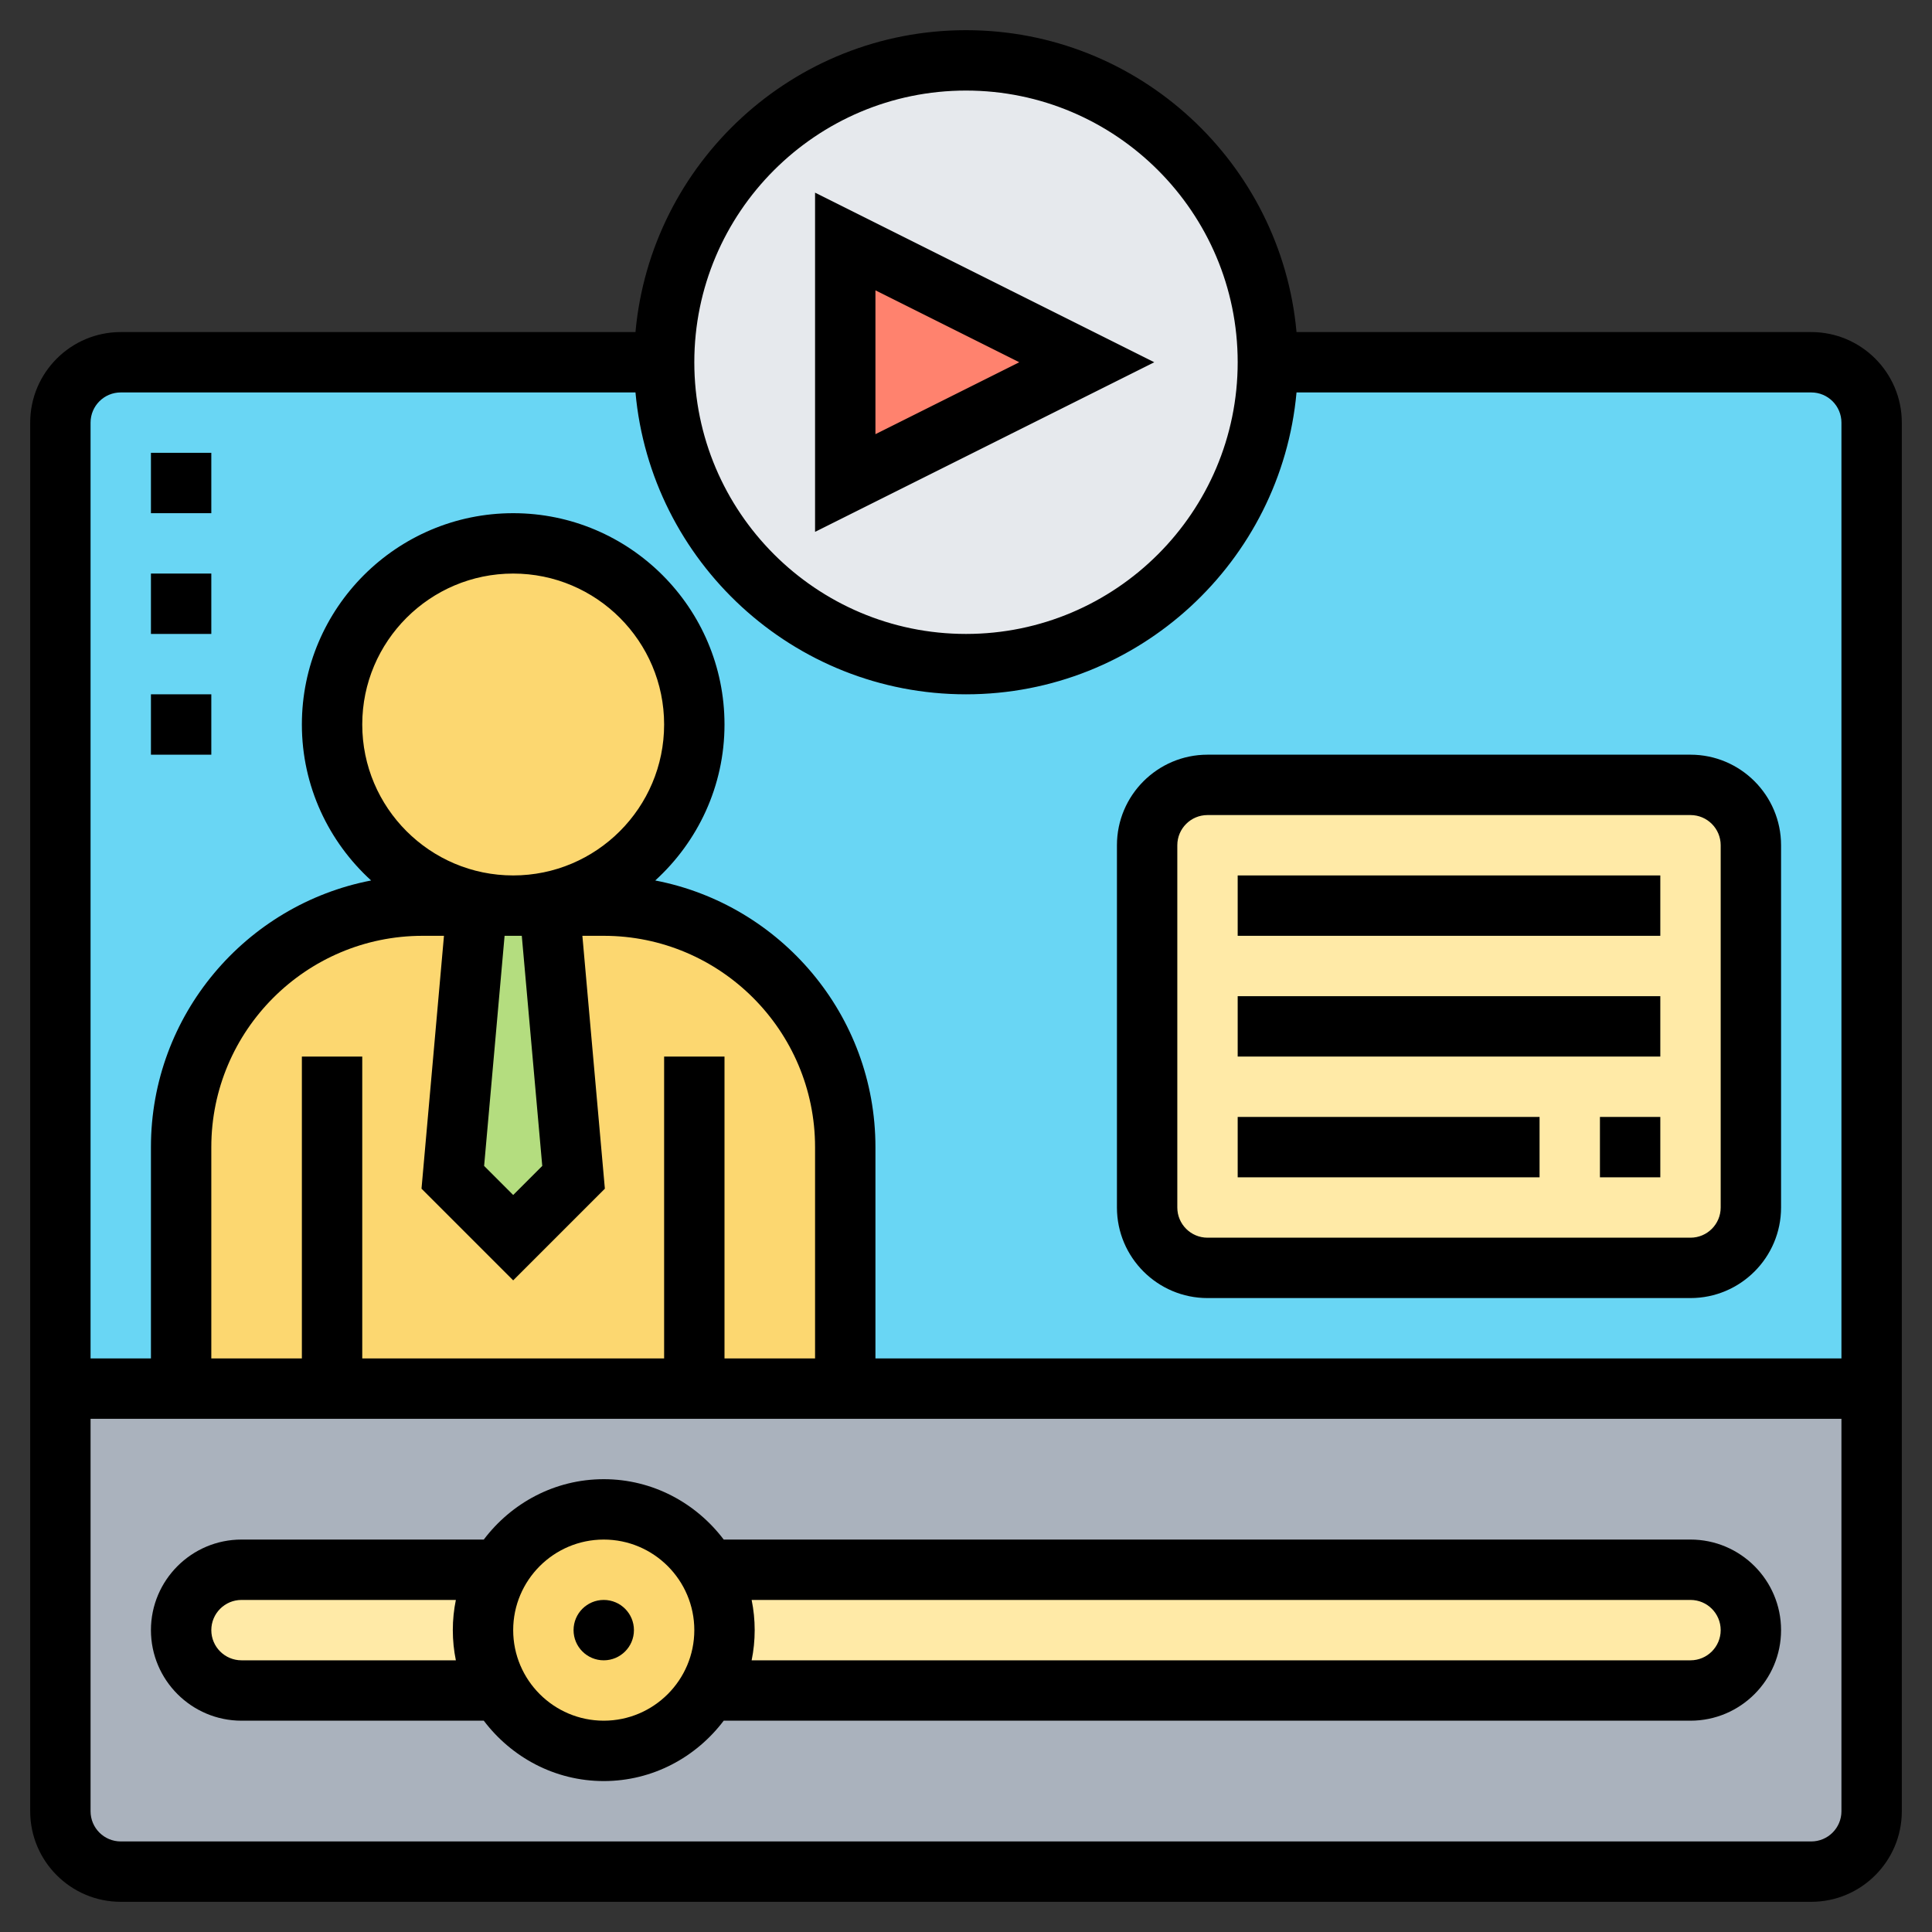 <svg id="Layer_35" enable-background="new 0 0 64 64" height="512" viewBox="0 0 64 64" width="512" xmlns="http://www.w3.org/2000/svg"><rect x="0" y="0" width="64" height="64" fill="#333333" stroke="none"/><path d="m62 46v14c0 1.1-.9 2-2 2h-56c-1.1 0-2-.9-2-2v-14h4 5 12 5z" fill="#aab2bd"/><path d="m8 52h8.54c-.34.59-.54 1.27-.54 2s.2 1.41.54 2h-8.54c-.55 0-1.05-.22-1.41-.59-.37-.36-.59-.86-.59-1.41 0-1.1.9-2 2-2z" fill="#ffeaa7"/><path d="m24 54c0-.73-.2-1.41-.54-2h32.54c.55 0 1.05.22 1.41.59.37.36.59.86.59 1.41 0 1.1-.9 2-2 2h-32.54c.34-.59.54-1.27.54-2z" fill="#ffeaa7"/><path d="m23.46 52c.34.59.54 1.27.54 2s-.2 1.41-.54 2c-.69 1.2-1.98 2-3.46 2s-2.77-.8-3.46-2c-.34-.59-.54-1.27-.54-2s.2-1.41.54-2c.69-1.2 1.98-2 3.46-2s2.77.8 3.46 2z" fill="#fcd770"/><path d="m60 12h-56c-1.105 0-2 .895-2 2v32h60v-32c0-1.105-.895-2-2-2z" fill="#69d6f4"/><path d="m23 46h-12-5v-8c0-4.42 3.58-8 8-8h1.8l-.8 9 2 2 2-2-.8-9h1.8c4.42 0 8 3.58 8 8v8z" fill="#fcd770"/><path d="m18 30h.2l.8 9-2 2-2-2 .8-9h1.2z" fill="#b4dd7f"/><path d="m58 28v12c0 1.1-.9 2-2 2h-16c-1.1 0-2-.9-2-2v-12c0-1.1.9-2 2-2h16c1.1 0 2 .9 2 2z" fill="#ffeaa7"/><path d="m32 2c5.52 0 10 4.48 10 10s-4.48 10-10 10-10-4.48-10-10 4.48-10 10-10z" fill="#e6e9ed"/><path d="m36 12-8 4v-8z" fill="#ff826e"/><circle cx="17" cy="24" fill="#fcd770" r="6"/><path d="m27 6.382v11.236l11.236-5.618zm2 3.236 4.764 2.382-4.764 2.382z"/><path d="m60 11h-17.051c-.507-5.598-5.221-10-10.949-10s-10.442 4.402-10.949 10h-17.051c-1.654 0-3 1.346-3 3v46c0 1.654 1.346 3 3 3h56c1.654 0 3-1.346 3-3v-46c0-1.654-1.346-3-3-3zm-28-8c4.963 0 9 4.037 9 9s-4.037 9-9 9-9-4.037-9-9 4.037-9 9-9zm-28 10h17.051c.507 5.598 5.221 10 10.949 10s10.442-4.402 10.949-10h17.051c.552 0 1 .448 1 1v31h-32v-7c0-4.379-3.145-8.033-7.294-8.833 1.405-1.281 2.294-3.12 2.294-5.167 0-3.859-3.141-7-7-7s-7 3.141-7 7c0 2.047.889 3.886 2.294 5.167-4.149.8-7.294 4.454-7.294 8.833v7h-2v-31c0-.552.448-1 1-1zm18 22v10h-10v-10h-2v10h-3v-7c0-3.859 3.141-7 7-7h.707l-.744 8.377 3.037 3.037 3.037-3.037-.745-8.377h.708c3.859 0 7 3.141 7 7v7h-3v-10zm-4.037 3.623-.963.963-.963-.963.678-7.623h.285.285zm-.963-9.623c-2.757 0-5-2.243-5-5s2.243-5 5-5 5 2.243 5 5-2.243 5-5 5zm43 32h-56c-.552 0-1-.448-1-1v-13h58v13c0 .552-.448 1-1 1z"/><circle cx="20" cy="54" r="1"/><path d="m56 51h-32.026c-.914-1.207-2.348-2-3.974-2s-3.061.793-3.974 2h-8.026c-1.654 0-3 1.346-3 3s1.346 3 3 3h8.026c.914 1.207 2.348 2 3.974 2s3.061-.793 3.974-2h32.026c1.654 0 3-1.346 3-3s-1.346-3-3-3zm-48 4c-.552 0-1-.448-1-1s.448-1 1-1h7.101c-.066.323-.101.658-.101 1s.035.677.101 1zm12 2c-1.654 0-3-1.346-3-3s1.346-3 3-3 3 1.346 3 3-1.346 3-3 3zm36-2h-31.101c.066-.323.101-.658.101-1s-.035-.677-.101-1h31.101c.552 0 1 .448 1 1s-.448 1-1 1z"/><path d="m40 43h16c1.654 0 3-1.346 3-3v-12c0-1.654-1.346-3-3-3h-16c-1.654 0-3 1.346-3 3v12c0 1.654 1.346 3 3 3zm-1-15c0-.552.448-1 1-1h16c.552 0 1 .448 1 1v12c0 .552-.448 1-1 1h-16c-.552 0-1-.448-1-1z"/><path d="m41 29h14v2h-14z"/><path d="m41 33h14v2h-14z"/><path d="m53 37h2v2h-2z"/><path d="m41 37h10v2h-10z"/><path d="m5 15h2v2h-2z"/><path d="m5 19h2v2h-2z"/><path d="m5 23h2v2h-2z"/></svg>